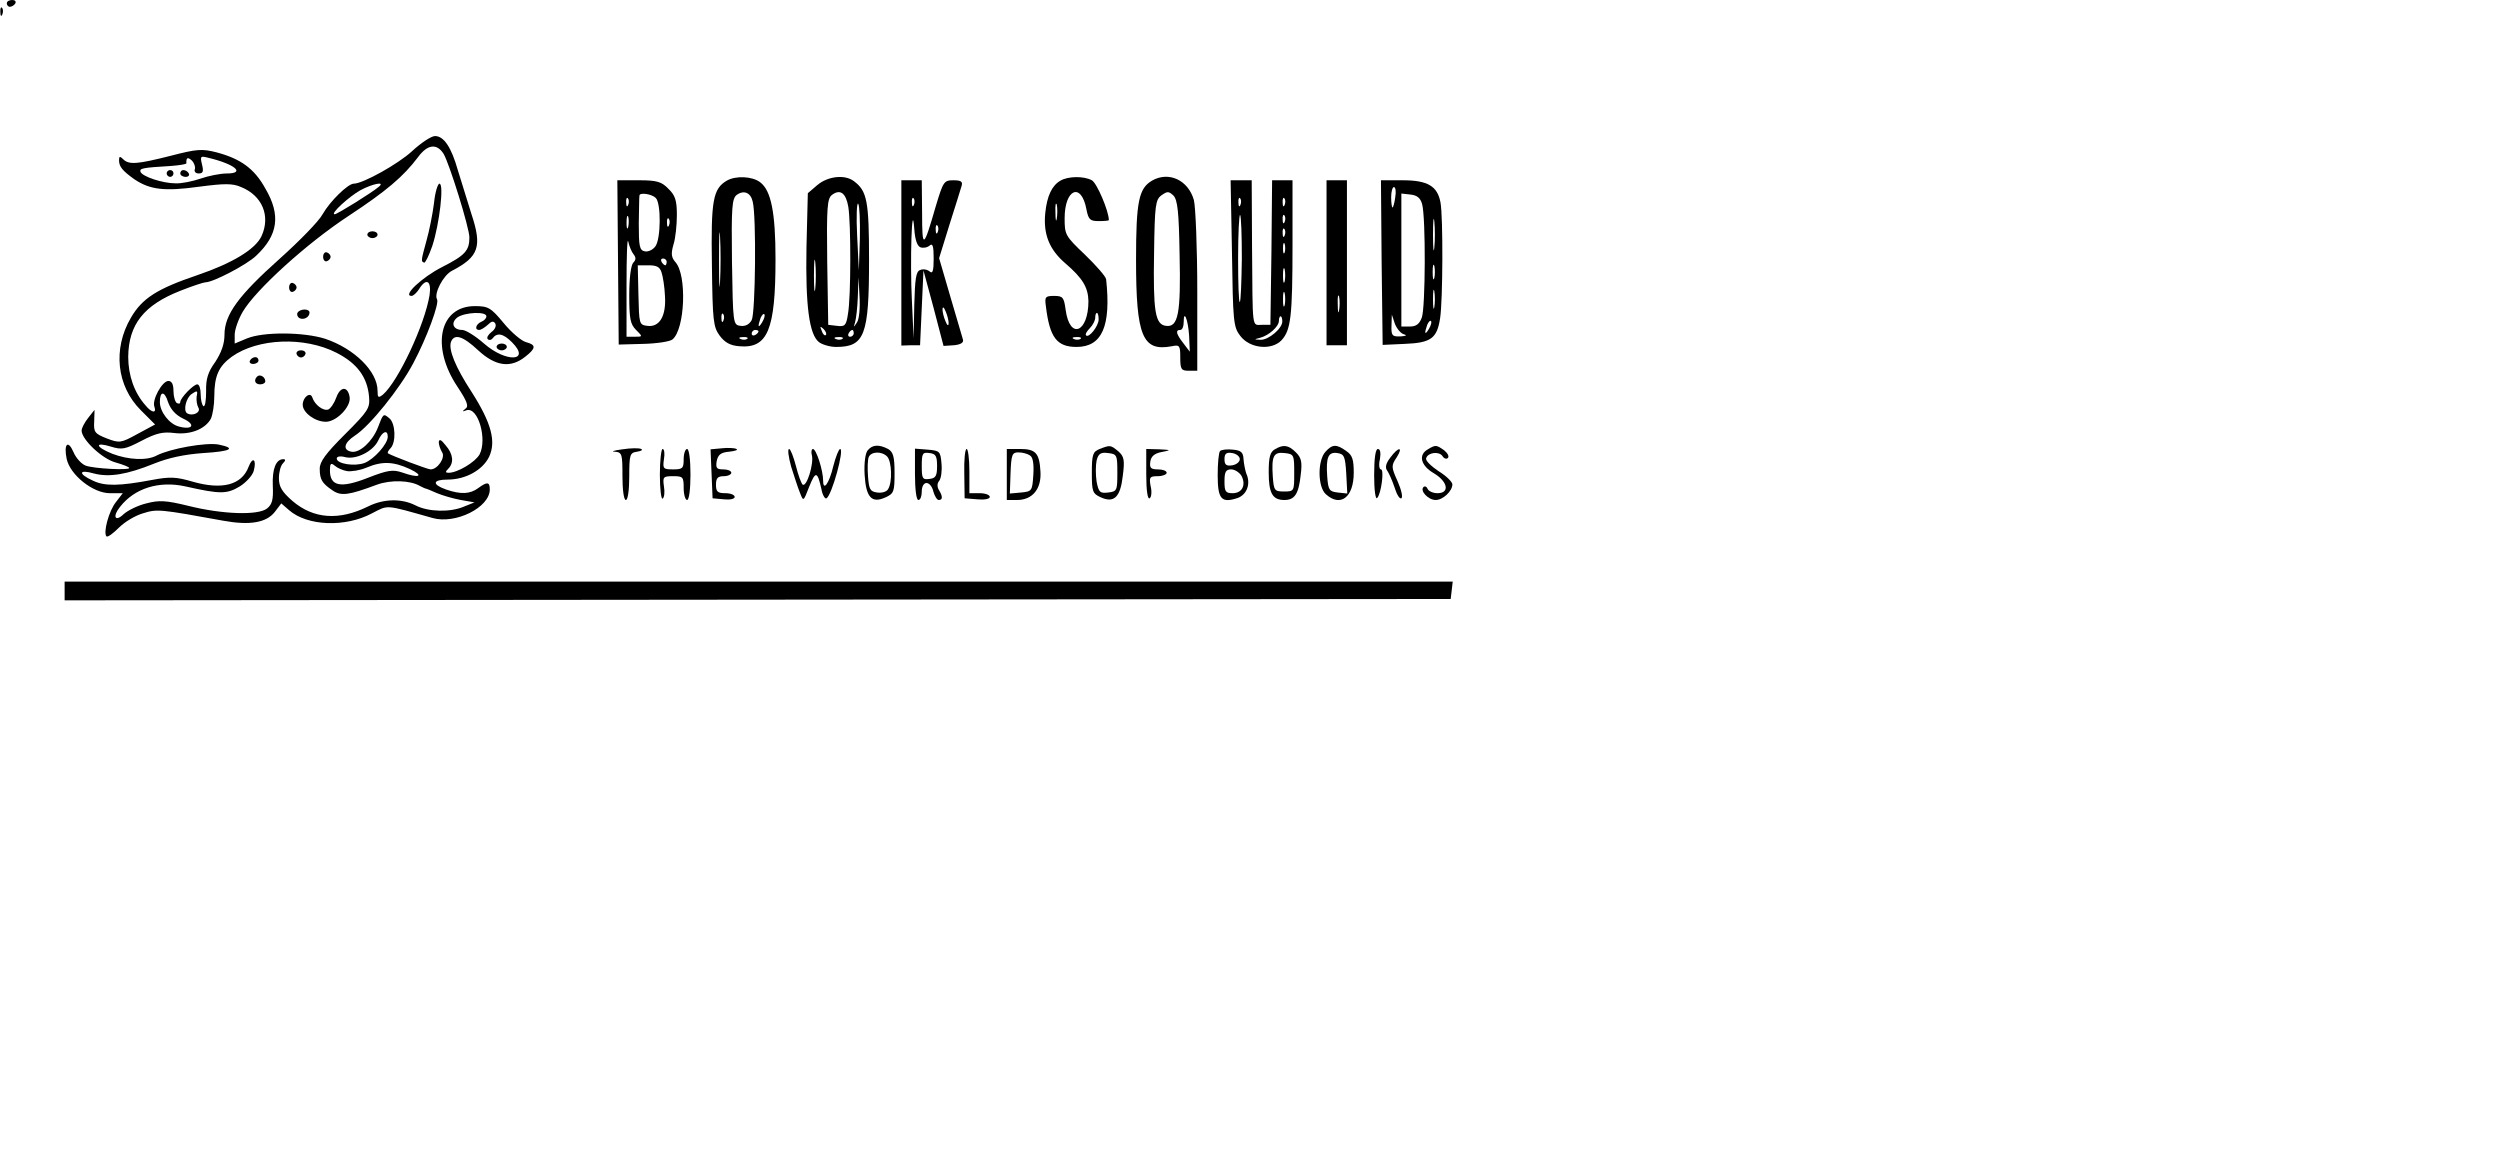 <?xml version="1.0" standalone="no"?>
<!DOCTYPE svg PUBLIC "-//W3C//DTD SVG 20010904//EN"
 "http://www.w3.org/TR/2001/REC-SVG-20010904/DTD/svg10.dtd">
<svg version="1.0" xmlns="http://www.w3.org/2000/svg"
 width="735pt" height="339pt" viewBox="0 0 735 339"
 preserveAspectRatio="xMidYMid meet">
<g transform="translate(0,339) scale(0.1,-0.1)"
fill="#000000" stroke="none">
<path d="M20 3380 c0 -5 4 -10 9 -10 6 0 13 5 16 10 3 6 -1 10 -9 10 -9 0 -16
-4 -16 -10z"/>
<path d="M1 3354 c0 -11 3 -14 6 -6 3 7 2 16 -1 19 -3 4 -6 -2 -5 -13z"/>
<path d="M1212 2946 c-41 -38 -145 -96 -172 -96 -17 0 -70 -52 -91 -89 -11
-21 -69 -80 -127 -132 -121 -108 -162 -164 -162 -223 0 -27 -9 -52 -27 -80
-22 -30 -28 -51 -27 -87 0 -26 -3 -46 -8 -43 -4 3 -8 18 -8 35 0 16 -4 29 -10
29 -11 0 -50 -40 -50 -52 0 -5 -4 -6 -10 -3 -5 3 -10 19 -10 36 0 19 -5 29
-15 29 -18 0 -49 -56 -41 -76 7 -20 -8 -18 -26 4 -33 37 -51 88 -51 143 1 95
46 152 153 194 35 14 69 25 74 25 23 0 122 52 149 78 65 61 73 120 27 198 -32
58 -72 87 -143 106 -43 11 -58 10 -135 -10 -99 -25 -123 -27 -140 -10 -9 9
-12 9 -12 -3 0 -19 10 -31 45 -56 46 -31 89 -36 190 -22 76 10 99 10 124 -1
62 -25 87 -85 60 -144 -18 -39 -86 -80 -189 -115 -118 -40 -162 -68 -195 -125
-54 -92 -42 -201 29 -272 l42 -42 -52 -28 c-49 -27 -53 -27 -90 -13 -35 14
-39 18 -37 50 l1 34 -19 -24 c-10 -13 -19 -29 -19 -37 0 -26 61 -84 101 -94
21 -6 39 -13 39 -16 0 -7 -103 -2 -128 7 -13 5 -29 23 -36 40 -16 37 -29 24
-20 -20 10 -47 77 -101 127 -101 l38 0 -20 -26 c-21 -26 -38 -90 -28 -101 4
-3 20 9 37 26 17 17 49 36 71 42 41 13 49 12 236 -22 77 -14 126 -6 151 26
l19 25 23 -20 c54 -47 166 -51 244 -9 49 25 36 26 178 -14 67 -19 168 31 168
84 0 23 -8 23 -34 4 -24 -18 -52 -19 -95 -4 -42 15 -39 29 5 29 53 0 103 28
122 67 21 45 7 99 -51 190 -49 75 -69 126 -61 148 10 25 35 17 80 -25 51 -47
95 -53 138 -19 32 25 33 35 3 43 -13 3 -43 28 -66 56 -38 46 -46 50 -85 50
-104 0 -130 -119 -51 -237 29 -44 34 -58 23 -65 -10 -8 -9 -9 4 -4 34 10 61
-86 38 -130 -13 -23 -65 -54 -91 -54 -10 0 -10 3 -1 12 17 17 15 43 -8 69 -13
17 -19 19 -20 9 0 -8 5 -22 10 -30 10 -15 -13 -50 -34 -50 -9 0 -114 40 -125
47 -3 2 1 9 7 15 17 17 15 73 -3 88 -18 15 -18 15 -34 -27 -16 -41 -54 -76
-78 -71 -26 5 -22 26 10 47 44 28 133 139 172 213 40 75 77 176 70 188 -10 16
18 71 44 84 79 41 89 71 57 167 -13 41 -31 99 -40 129 -19 67 -41 100 -67 100
-11 0 -41 -20 -67 -44z m92 -8 c17 -28 76 -218 76 -246 0 -39 -13 -53 -80 -87
-59 -30 -118 -85 -90 -85 5 0 15 9 22 20 21 34 37 25 31 -17 -14 -88 -93 -255
-137 -293 -14 -11 -16 -9 -16 11 0 57 -68 124 -154 153 -63 20 -182 21 -230 1
l-36 -15 0 26 c0 15 11 46 24 68 38 64 186 199 309 280 114 75 163 117 206
174 28 38 55 41 75 10z m-731 -45 c-3 -7 2 -13 11 -13 13 0 15 6 10 26 -6 25
-5 26 19 20 79 -19 109 -46 54 -46 -19 0 -54 -7 -77 -15 -23 -8 -57 -15 -74
-14 -38 0 -98 20 -103 34 -3 10 5 12 89 17 25 2 46 5 46 8 -1 17 4 19 16 8 7
-7 11 -19 9 -25z m542 -51 c-19 -17 -124 -82 -131 -82 -15 0 42 52 76 71 36
19 72 26 55 11z m315 -382 c0 -6 -7 -13 -15 -16 -16 -7 -21 -24 -6 -24 5 0 16
7 25 15 11 11 17 12 22 4 4 -7 -1 -18 -11 -25 -10 -8 -15 -17 -11 -21 4 -4 10
-3 14 2 13 18 31 15 57 -11 57 -57 -17 -61 -82 -4 -25 22 -54 40 -64 40 -27 0
-35 21 -14 37 22 15 85 18 85 3z m-441 -107 c61 -31 91 -72 96 -129 3 -34 -2
-42 -71 -111 -56 -56 -74 -80 -74 -101 0 -32 7 -43 38 -64 25 -17 47 -14 130
17 41 15 99 13 127 -4 6 -3 12 -6 15 -7 3 0 19 -7 35 -14 17 -7 48 -16 70 -20
l40 -7 -30 -12 c-41 -18 -106 -16 -143 3 -41 21 -94 20 -140 -3 -85 -42 -160
-37 -222 16 -31 27 -40 42 -40 67 0 18 5 37 12 44 8 8 8 12 1 12 -22 0 -33
-29 -31 -78 2 -41 -2 -55 -17 -67 -27 -21 -133 -17 -232 8 -66 16 -85 17 -123
7 -25 -6 -55 -21 -67 -32 -25 -24 -33 -6 -10 22 43 55 115 77 192 60 102 -23
122 -23 160 0 19 12 38 33 41 46 9 33 -3 43 -15 12 -20 -54 -78 -69 -165 -44
-48 14 -66 15 -119 5 -96 -18 -139 -19 -174 -2 -44 20 -42 34 3 21 45 -12 98
-3 177 29 42 17 89 27 144 31 82 5 99 14 46 25 -38 7 -143 -12 -182 -32 -29
-16 -84 -13 -131 5 -50 20 -53 36 -4 21 32 -10 42 -8 90 17 44 23 63 27 96 23
47 -6 91 11 108 42 5 11 10 40 10 65 0 61 13 89 51 117 77 55 214 60 308 12z
m-450 -194 c37 -17 28 -34 -13 -23 -28 7 -56 43 -56 72 0 33 14 33 24 0 8 -22
22 -38 45 -49z m39 64 c-1 -10 1 -24 5 -31 9 -14 -16 -27 -33 -17 -12 8 -3 46
14 57 16 11 18 10 14 -9z m562 -117 c0 -21 -40 -66 -68 -77 -29 -11 -82 -3
-82 13 0 6 10 8 25 4 32 -8 82 17 97 49 12 27 28 33 28 11z m-120 -101 c12 -2
38 2 57 10 47 20 80 18 128 -4 44 -21 27 -28 -23 -10 -27 9 -42 7 -101 -16
-79 -31 -111 -25 -111 22 0 21 3 23 14 14 8 -7 24 -14 36 -16z"/>
<path d="M1276 2793 c-4 -32 -14 -82 -22 -110 -16 -59 -17 -62 -7 -65 3 -2 14
20 24 49 21 64 35 183 21 183 -5 0 -13 -26 -16 -57z"/>
<path d="M1080 2700 c0 -5 7 -10 15 -10 8 0 15 5 15 10 0 6 -7 10 -15 10 -8 0
-15 -4 -15 -10z"/>
<path d="M950 2635 c0 -9 5 -15 11 -13 6 2 11 8 11 13 0 5 -5 11 -11 13 -6 2
-11 -4 -11 -13z"/>
<path d="M850 2545 c0 -9 5 -15 11 -13 6 2 11 8 11 13 0 5 -5 11 -11 13 -6 2
-11 -4 -11 -13z"/>
<path d="M875 2471 c-3 -5 -1 -12 5 -16 12 -7 30 2 30 16 0 12 -27 12 -35 0z"/>
<path d="M490 2880 c0 -5 5 -10 10 -10 6 0 10 5 10 10 0 6 -4 10 -10 10 -5 0
-10 -4 -10 -10z"/>
<path d="M530 2880 c0 -5 7 -10 16 -10 8 0 12 5 9 10 -3 6 -10 10 -16 10 -5 0
-9 -4 -9 -10z"/>
<path d="M1460 2370 c0 -5 7 -10 15 -10 8 0 15 5 15 10 0 6 -7 10 -15 10 -8 0
-15 -4 -15 -10z"/>
<path d="M872 2349 c2 -6 8 -10 13 -10 5 0 11 4 13 10 2 6 -4 11 -13 11 -9 0
-15 -5 -13 -11z"/>
<path d="M735 2330 c-3 -5 1 -10 9 -10 9 0 16 5 16 10 0 6 -4 10 -9 10 -6 0
-13 -4 -16 -10z"/>
<path d="M756 2283 c-11 -11 -6 -23 9 -23 8 0 15 4 15 9 0 13 -16 22 -24 14z"/>
<path d="M989 2222 c-6 -17 -17 -33 -24 -36 -15 -5 -40 14 -47 36 -6 17 -28 0
-28 -22 0 -23 36 -50 68 -50 31 0 74 44 70 72 -5 33 -27 33 -39 0z"/>
<path d="M2137 2859 c-41 -24 -47 -58 -44 -247 2 -166 4 -183 23 -209 15 -20
31 -29 58 -31 83 -7 106 48 106 256 0 137 -13 202 -45 226 -23 18 -72 20 -98
5z m76 -62 c11 -43 8 -327 -3 -348 -7 -13 -19 -19 -33 -17 -22 3 -22 6 -25
188 -2 161 0 186 14 197 21 15 41 7 47 -20z m-96 -234 c-2 -37 -3 -9 -3 62 0
72 1 102 3 68 2 -34 2 -93 0 -130z m10 -115 c-3 -8 -6 -5 -6 6 -1 11 2 17 5
13 3 -3 4 -12 1 -19z m114 -5 c-12 -20 -14 -14 -5 12 4 9 9 14 11 11 3 -2 0
-13 -6 -23z m-11 -27 c0 -3 -4 -8 -10 -11 -5 -3 -10 -1 -10 4 0 6 5 11 10 11
6 0 10 -2 10 -4z m-33 -22 c-3 -3 -12 -4 -19 -1 -8 3 -5 6 6 6 11 1 17 -2 13
-5z"/>
<path d="M2403 2846 l-28 -24 -4 -160 c-3 -171 8 -256 37 -278 9 -7 32 -14 50
-14 84 0 97 34 97 255 0 175 -6 203 -44 232 -27 21 -77 15 -108 -11z m91 -64
c8 -48 8 -266 -1 -315 -5 -34 -9 -38 -32 -35 l-26 3 -3 185 c-2 161 0 186 14
197 24 18 41 6 48 -35z m34 -93 l-3 -94 -5 102 c-3 56 -1 99 3 94 4 -4 6 -50
5 -102z m-131 -146 c-2 -21 -4 -4 -4 37 0 41 2 58 4 38 2 -21 2 -55 0 -75z
m123 -100 c-11 -17 -11 -17 -6 0 3 10 7 44 8 75 l2 57 3 -57 c2 -33 -1 -66 -7
-75z m-92 -38 c-3 -3 -9 2 -12 12 -6 14 -5 15 5 6 7 -7 10 -15 7 -18z m82 5
c0 -5 -5 -10 -11 -10 -5 0 -7 5 -4 10 3 6 8 10 11 10 2 0 4 -4 4 -10z m-33
-16 c-3 -3 -12 -4 -19 -1 -8 3 -5 6 6 6 11 1 17 -2 13 -5z"/>
<path d="M3118 2859 c-25 -14 -40 -45 -45 -96 -6 -62 12 -107 60 -148 50 -43
66 -70 67 -110 0 -93 -55 -115 -67 -26 -5 37 -8 41 -34 41 -26 0 -28 -3 -24
-31 11 -91 32 -119 90 -119 75 0 102 61 87 199 -1 8 -29 40 -62 72 -58 55 -60
59 -60 107 0 87 49 107 64 27 6 -31 11 -35 36 -35 17 0 30 1 30 3 0 26 -35
109 -50 117 -24 13 -70 12 -92 -1z m-11 -111 c-2 -13 -4 -5 -4 17 -1 22 1 32
4 23 2 -10 2 -28 0 -40z m123 -297 c0 -20 -29 -56 -37 -47 -3 3 2 12 11 21 9
9 16 23 16 31 0 8 2 14 5 14 3 0 5 -9 5 -19z m-53 -57 c-3 -3 -12 -4 -19 -1
-8 3 -5 6 6 6 11 1 17 -2 13 -5z"/>
<path d="M3387 2859 c-39 -23 -47 -61 -47 -233 0 -225 19 -270 105 -254 23 5
25 2 25 -33 0 -35 3 -39 25 -39 l25 0 0 233 c0 129 -5 249 -10 269 -17 59 -74
85 -123 57z m81 -217 c4 -174 -4 -215 -40 -210 -32 4 -38 42 -35 216 2 139 4
155 22 168 17 12 21 12 35 -1 12 -13 16 -47 18 -173z m28 -239 l2 -47 -19 25
c-21 27 -24 39 -9 39 6 0 10 10 10 22 0 41 13 8 16 -39z"/>
<path d="M1817 2618 l2 -241 73 2 c40 1 78 7 85 13 37 30 43 189 9 227 -12 14
-14 24 -6 52 6 18 10 58 10 87 0 43 -5 58 -25 77 -20 21 -34 25 -87 25 l-63 0
2 -242z m111 190 c16 -16 15 -120 -1 -142 -7 -10 -21 -17 -31 -15 -16 3 -18
15 -18 82 1 42 1 79 2 82 0 10 36 5 48 -7z m-81 -20 c-3 -8 -6 -5 -6 6 -1 11
2 17 5 13 3 -3 4 -12 1 -19z m0 -65 c-3 -10 -5 -4 -5 12 0 17 2 24 5 18 2 -7
2 -21 0 -30z m120 5 c-3 -8 -6 -5 -6 6 -1 11 2 17 5 13 3 -3 4 -12 1 -19z
m-104 -86 c7 -9 7 -16 -1 -24 -7 -7 -12 -45 -12 -95 0 -70 3 -86 20 -103 20
-20 20 -20 -4 -20 l-24 0 0 153 c0 83 2 141 5 127 3 -14 10 -31 16 -38z m97
-22 c0 -5 -2 -10 -4 -10 -3 0 -8 5 -11 10 -3 6 -1 10 4 10 6 0 11 -4 11 -10z
m-15 -31 c4 -12 9 -43 10 -69 4 -59 -16 -93 -52 -88 -24 3 -24 6 -26 91 l-2
87 32 0 c24 0 33 -5 38 -21z"/>
<path d="M2650 2617 l0 -243 28 1 27 0 5 110 5 110 30 -111 29 -111 31 2 c20
2 29 8 26 17 -2 7 -19 64 -37 126 l-33 113 30 97 c17 53 33 105 36 115 4 13
-1 17 -24 17 -28 0 -30 -4 -52 -77 -36 -125 -40 -127 -40 -20 l-1 97 -30 0
-30 0 0 -243z m37 171 c-3 -8 -6 -5 -6 6 -1 11 2 17 5 13 3 -3 4 -12 1 -19z
m19 -125 c8 -3 20 -1 27 5 9 8 12 -1 12 -38 0 -37 -3 -46 -12 -38 -7 6 -20 8
-28 4 -12 -4 -15 -26 -17 -103 l-2 -98 -5 110 c-6 116 0 306 7 212 2 -30 8
-50 18 -54z m51 45 c-3 -8 -6 -5 -6 6 -1 11 2 17 5 13 3 -3 4 -12 1 -19z m32
-268 c0 -9 -4 -8 -9 5 -5 11 -9 27 -9 35 0 9 4 8 9 -5 5 -11 9 -27 9 -35z"/>
<path d="M3622 2646 c3 -199 4 -217 24 -243 28 -38 93 -44 122 -13 27 30 32
68 32 283 l0 187 -30 0 -30 0 -2 -212 -3 -213 -25 0 c-30 0 -27 -19 -29 228
l-1 197 -31 0 -31 0 4 -214z m25 142 c-3 -8 -6 -5 -6 6 -1 11 2 17 5 13 3 -3
4 -12 1 -19z m130 0 c-3 -8 -6 -5 -6 6 -1 11 2 17 5 13 3 -3 4 -12 1 -19z
m-126 -159 c-1 -67 -3 -125 -6 -127 -3 -3 -5 55 -5 128 0 73 3 131 6 128 3 -4
5 -61 5 -129z m126 109 c-3 -8 -6 -5 -6 6 -1 11 2 17 5 13 3 -3 4 -12 1 -19z
m0 -40 c-3 -8 -6 -5 -6 6 -1 11 2 17 5 13 3 -3 4 -12 1 -19z m0 -50 c-3 -7 -5
-2 -5 12 0 14 2 19 5 13 2 -7 2 -19 0 -25z m0 -85 c-3 -10 -5 -2 -5 17 0 19 2
27 5 18 2 -10 2 -26 0 -35z m0 -70 c-3 -10 -5 -2 -5 17 0 19 2 27 5 18 2 -10
2 -26 0 -35z m-7 -48 c0 -21 -41 -55 -64 -54 -20 1 -20 1 -1 6 26 7 55 33 55
50 0 7 2 13 5 13 3 0 5 -7 5 -15z"/>
<path d="M3900 2618 l0 -243 30 0 30 0 0 243 0 242 -30 0 -30 0 0 -242z m37
-140 c-2 -13 -4 -5 -4 17 -1 22 1 32 4 23 2 -10 2 -28 0 -40z"/>
<path d="M4062 2618 l3 -242 65 3 c77 3 95 16 104 76 8 52 9 298 1 340 -9 48
-38 65 -111 65 l-64 0 2 -242z m40 192 c-2 -16 -6 -30 -8 -30 -2 0 -4 14 -4
30 0 17 4 30 8 30 5 0 7 -13 4 -30z m79 -20 c11 -39 10 -306 -1 -334 -7 -19
-17 -26 -35 -26 l-25 0 0 196 0 195 27 -3 c19 -2 29 -10 34 -28z m36 -127 c-2
-21 -4 -4 -4 37 0 41 2 58 4 38 2 -21 2 -55 0 -75z m0 -90 c-3 -10 -5 -2 -5
17 0 19 2 27 5 18 2 -10 2 -26 0 -35z m0 -85 c-2 -13 -4 -3 -4 22 0 25 2 35 4
23 2 -13 2 -33 0 -45z m-89 -81 c10 -3 5 -5 -10 -6 -25 -1 -28 2 -27 32 l1 32
9 -27 c6 -15 18 -29 27 -31z m73 16 c-12 -20 -14 -14 -5 12 4 9 9 14 11 11 3
-2 0 -13 -6 -23z"/>
<path d="M1830 2069 c-25 -3 -35 -7 -22 -7 21 -2 22 -7 22 -72 0 -40 4 -70 10
-70 6 0 10 30 10 69 0 65 2 70 23 73 12 2 18 5 12 8 -5 3 -30 3 -55 -1z"/>
<path d="M2122 2072 l-33 -3 3 -72 3 -72 33 -3 c18 -2 32 1 32 7 0 6 -12 11
-27 11 -23 0 -28 4 -28 25 0 19 5 25 23 25 12 0 22 5 22 10 0 6 -11 10 -24 10
-19 0 -22 4 -19 24 4 19 12 26 37 28 17 2 27 5 21 8 -5 3 -25 4 -43 2z"/>
<path d="M2551 2066 c-7 -8 -11 -38 -9 -72 4 -67 21 -85 62 -66 24 11 26 17
26 71 0 49 -4 62 -19 71 -27 14 -46 13 -60 -4z m57 -18 c14 -14 16 -76 3 -96
-4 -8 -19 -12 -32 -10 -21 3 -24 9 -27 47 -2 24 -1 50 2 57 7 17 38 18 54 2z"/>
<path d="M3233 2070 c-20 -8 -23 -16 -23 -70 0 -55 2 -61 26 -72 39 -18 58 0
65 63 6 46 4 57 -13 72 -23 19 -24 19 -55 7z m52 -70 c0 -52 -1 -55 -27 -58
-24 -3 -28 1 -34 32 -3 20 -3 47 0 62 5 20 12 25 34 22 26 -3 27 -6 27 -58z"/>
<path d="M3748 2069 c-14 -8 -18 -23 -18 -67 0 -62 11 -82 46 -82 30 0 42 17
48 73 5 39 2 51 -14 67 -22 22 -37 24 -62 9z m57 -69 c0 -54 0 -55 -30 -55
-28 0 -30 3 -33 44 -4 60 2 73 35 69 27 -3 28 -5 28 -58z"/>
<path d="M3897 2062 c-24 -26 -23 -104 1 -125 43 -39 82 -9 82 63 0 39 -4 52
-22 64 -29 21 -41 20 -61 -2z m61 -65 l3 -58 -28 3 c-25 3 -28 7 -31 47 -4 57
3 73 30 69 20 -3 23 -10 26 -61z"/>
<path d="M4198 2069 c-29 -16 -21 -48 17 -70 42 -25 48 -59 11 -59 -13 0 -26
6 -29 13 -2 6 -8 9 -12 5 -11 -11 14 -38 36 -38 21 0 49 26 49 46 0 7 -18 25
-41 39 -22 15 -39 31 -36 38 5 17 38 21 48 6 4 -7 12 -10 16 -5 4 4 -1 14 -11
22 -23 16 -25 17 -48 3z"/>
<path d="M1940 1994 c0 -41 4 -73 8 -70 5 3 7 19 4 36 -4 28 -2 30 27 30 29 0
31 -2 31 -35 0 -19 5 -35 10 -35 6 0 10 32 10 75 0 43 -4 75 -10 75 -5 0 -10
-13 -10 -30 0 -27 -3 -30 -31 -30 -29 0 -31 2 -27 30 3 17 1 30 -4 30 -4 0 -8
-34 -8 -76z"/>
<path d="M2326 2018 c9 -28 20 -63 26 -77 10 -26 10 -26 27 18 19 47 24 46 36
-7 3 -18 11 -30 15 -27 16 10 53 145 40 145 -4 0 -13 -23 -20 -50 -12 -51 -30
-76 -30 -43 0 29 -20 93 -30 93 -4 0 -6 -9 -3 -19 6 -24 -15 -93 -27 -86 -4 3
-13 27 -20 55 -7 27 -16 50 -20 50 -5 0 -2 -23 6 -52z"/>
<path d="M2690 1996 c0 -44 4 -76 10 -76 6 0 10 11 10 25 0 15 6 25 14 25 8 0
17 -11 20 -25 4 -14 11 -25 16 -25 12 0 12 11 0 30 -5 9 -5 19 1 26 6 7 9 30
7 51 -3 36 -5 38 -40 41 l-38 3 0 -75z m65 24 c0 -29 -4 -36 -22 -38 -21 -3
-23 1 -23 38 0 37 2 41 23 38 18 -2 22 -9 22 -38z"/>
<path d="M2835 1998 l1 -73 37 -3 c21 -2 37 1 37 7 0 6 -13 11 -30 11 l-30 0
0 65 c0 36 -4 65 -8 65 -5 0 -8 -33 -7 -72z"/>
<path d="M2960 1995 l0 -75 30 0 c45 0 72 32 69 83 -3 55 -14 67 -60 67 l-39
0 0 -75z m68 56 c9 -5 12 -25 10 -57 -3 -47 -4 -49 -36 -52 l-33 -3 2 60 c2
55 5 61 23 61 12 0 27 -4 34 -9z"/>
<path d="M3370 1994 c0 -46 4 -73 10 -69 5 3 7 19 3 35 -5 27 -3 30 21 30 14
0 26 5 26 10 0 6 -12 10 -26 10 -20 0 -25 4 -22 23 2 15 12 24 33 28 29 6 29
6 -7 8 l-38 1 0 -76z"/>
<path d="M3587 2064 c-4 -4 -7 -36 -7 -71 0 -71 11 -83 59 -67 27 10 39 42 25
72 -3 9 -7 28 -8 42 -1 20 -7 26 -31 28 -17 2 -34 0 -38 -4z m58 -24 c0 -8
-10 -16 -22 -18 -18 -3 -23 2 -23 18 0 16 5 21 23 18 12 -2 22 -10 22 -18z m5
-49 c14 -27 2 -51 -26 -51 -21 0 -24 5 -24 35 0 28 4 35 20 35 10 0 24 -9 30
-19z"/>
<path d="M4040 1993 c0 -44 4 -73 9 -67 12 13 21 84 11 84 -5 0 -7 14 -3 30 3
19 1 30 -6 30 -7 0 -11 -27 -11 -77z"/>
<path d="M4087 2044 c-13 -17 -15 -29 -9 -37 5 -7 15 -29 22 -50 6 -20 15 -35
20 -32 5 3 0 25 -11 50 -19 42 -19 46 -3 70 21 33 5 32 -19 -1z"/>
<path d="M190 1653 l0 -28 2038 2 2037 2 3 25 3 26 -2040 0 -2041 0 0 -27z"/>
</g>
</svg>
